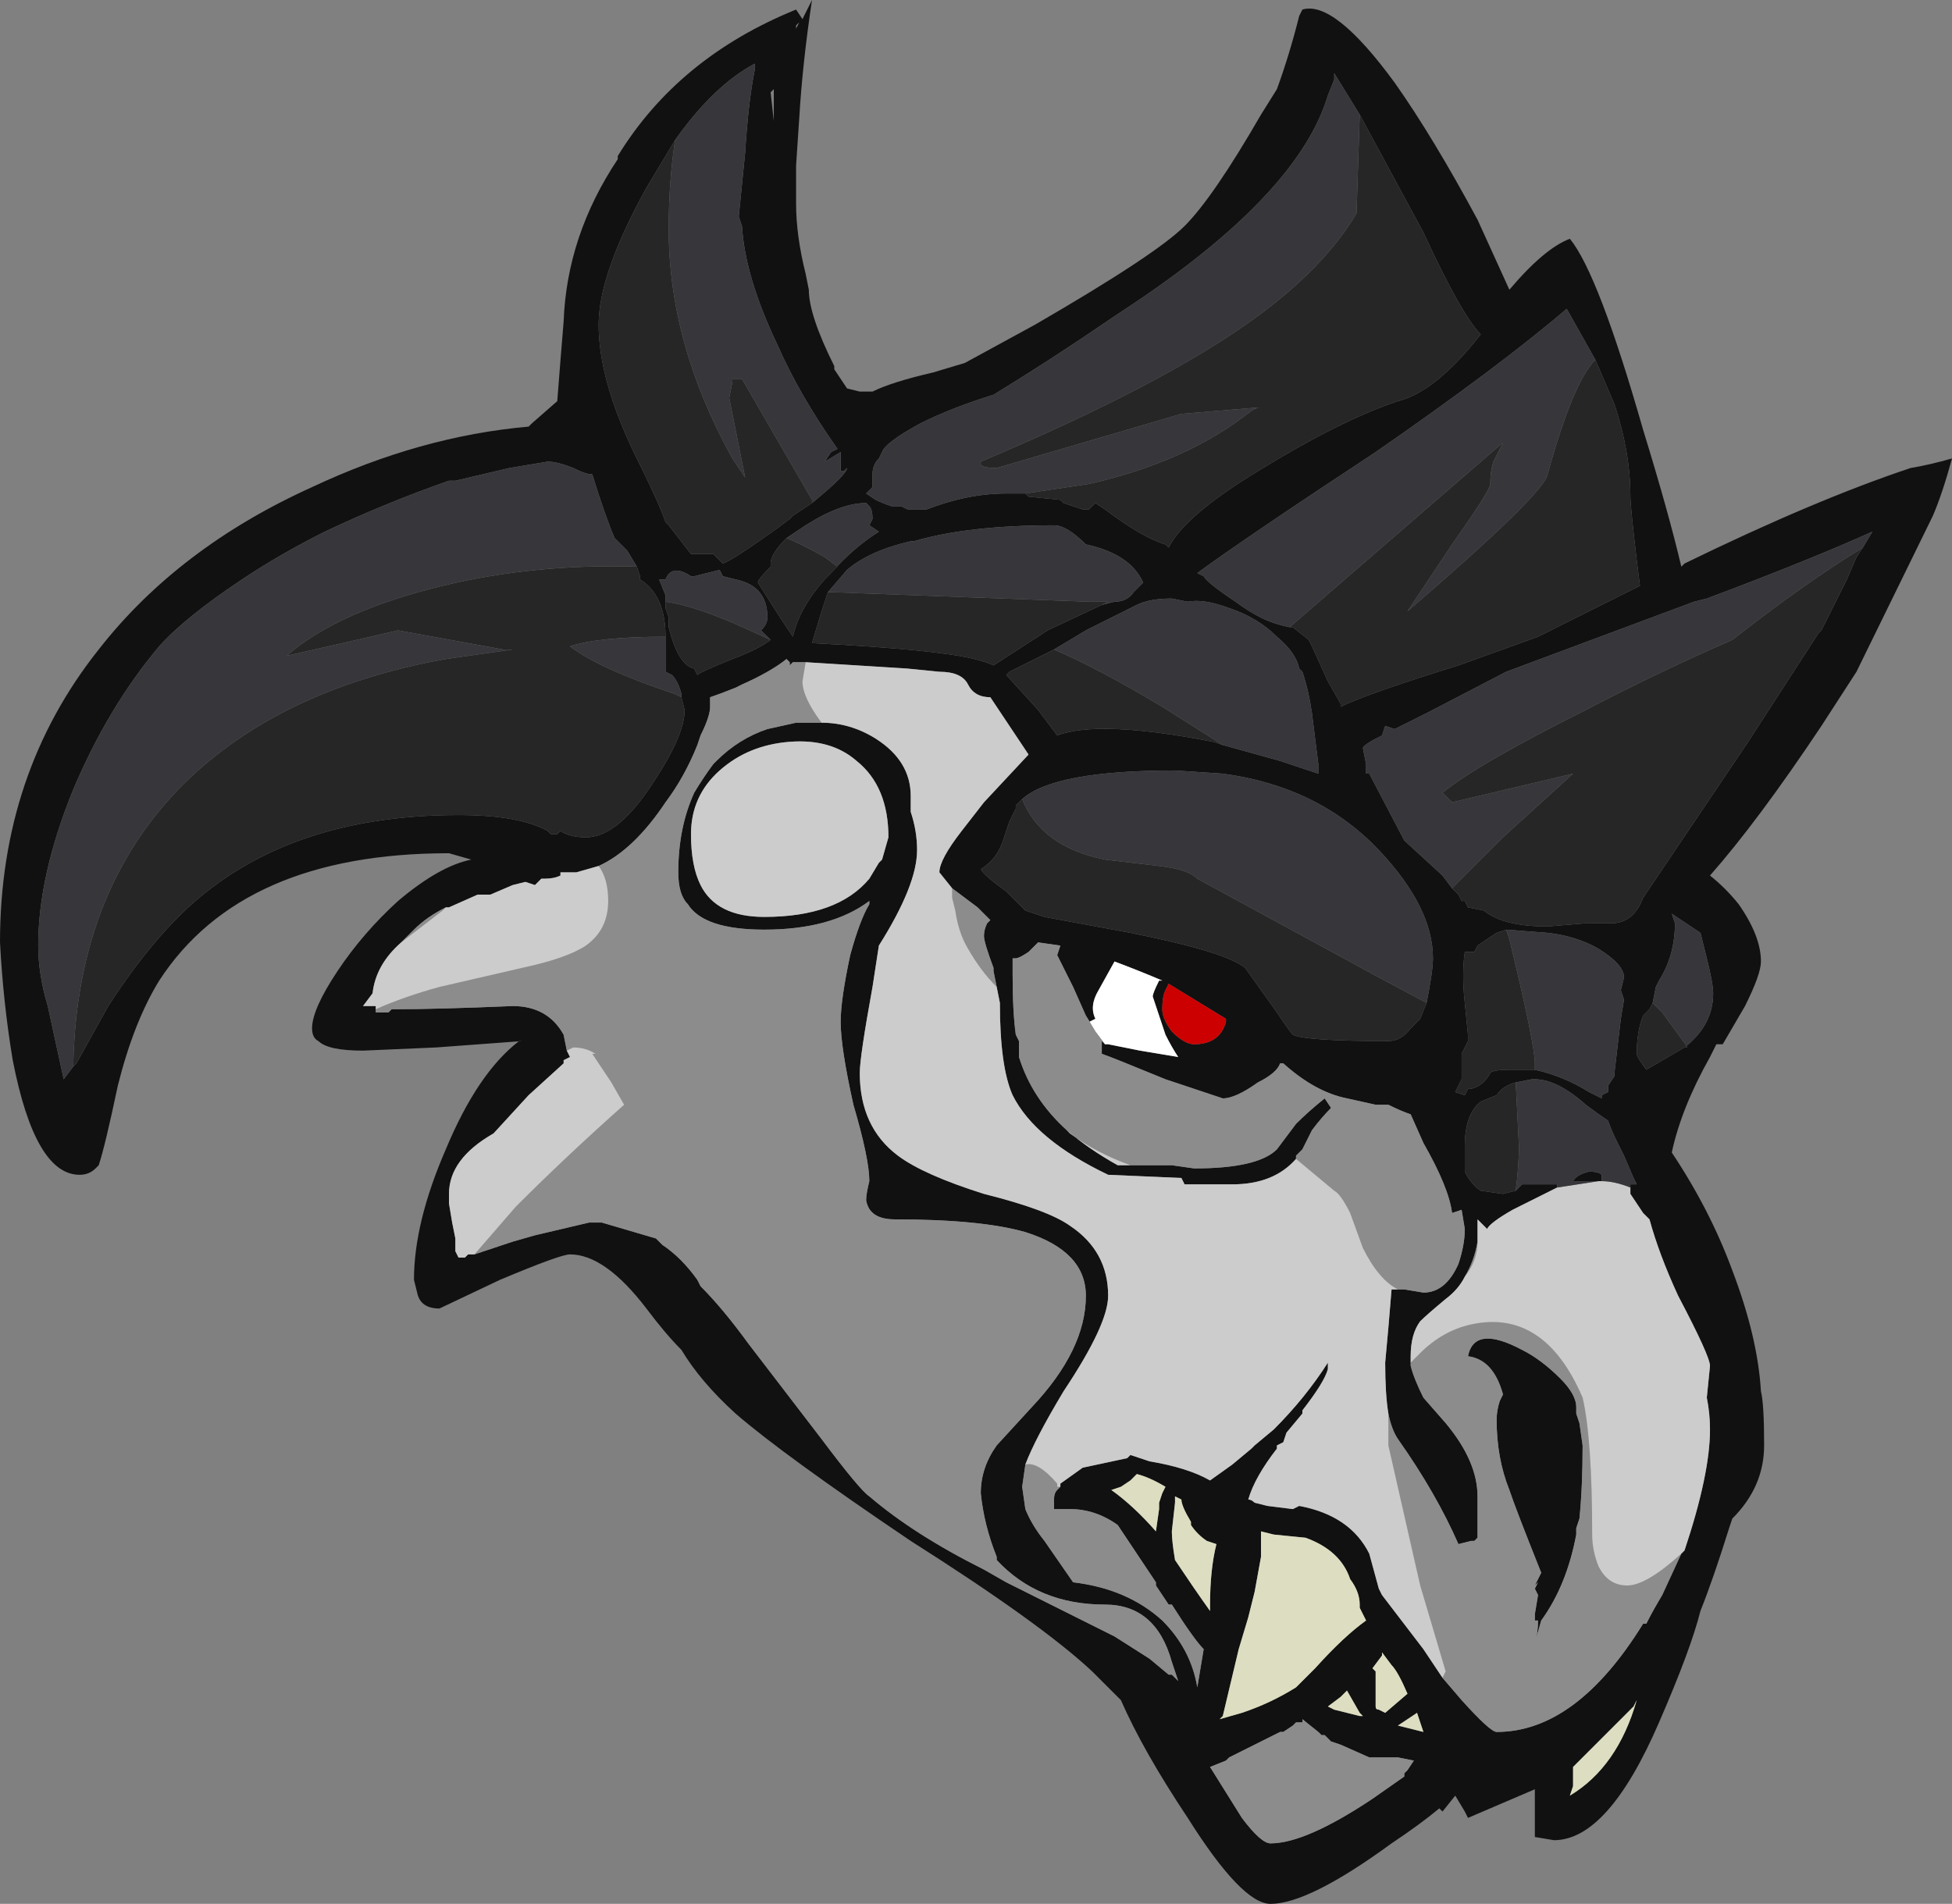 <?xml version="1.0" encoding="UTF-8" standalone="no"?>
<svg xmlns:ffdec="https://www.free-decompiler.com/flash" xmlns:xlink="http://www.w3.org/1999/xlink" ffdec:objectType="shape" height="29.9px" width="30.65px" xmlns="http://www.w3.org/2000/svg">
  <rect width="100%" height="100%" fill="#808080" stroke="none"/>
  <g transform="matrix(1.0, 0.0, 0.0, 1.0, 16.65, 32.25)">
    <path d="M3.8 -32.1 Q4.3 -32.25 5.25 -30.95 5.85 -30.1 6.55 -28.8 L7.05 -27.7 Q7.6 -28.35 8.0 -28.5 8.45 -27.95 9.15 -25.5 9.55 -24.2 9.75 -23.35 L9.8 -23.4 Q11.85 -24.4 13.35 -24.9 13.65 -24.95 14.0 -25.05 13.85 -24.5 13.7 -24.15 L12.5 -21.7 11.95 -20.85 Q10.95 -19.35 10.2 -18.5 10.45 -18.3 10.65 -18.05 11.0 -17.55 11.0 -17.15 11.0 -16.95 10.75 -16.45 L10.4 -15.85 10.3 -15.85 10.2 -15.65 Q9.75 -14.85 9.6 -14.15 10.2 -13.25 10.55 -12.3 10.95 -11.25 11.0 -10.4 11.05 -10.2 11.05 -9.55 11.05 -8.9 10.55 -8.4 L10.5 -8.25 Q10.25 -7.45 10.05 -6.95 9.9 -6.35 9.4 -5.2 8.6 -3.35 7.75 -3.35 L7.45 -3.4 7.45 -3.55 Q7.45 -3.65 7.45 -3.75 L7.45 -4.15 6.4 -3.7 6.35 -3.8 6.2 -4.05 6.0 -3.8 5.95 -3.85 Q5.65 -3.6 5.2 -3.3 3.9 -2.35 3.3 -2.35 2.85 -2.35 2.0 -3.7 1.3 -4.75 0.95 -5.55 L0.5 -6.0 Q-0.3 -6.75 -2.35 -8.05 -4.35 -9.4 -5.1 -10.05 -5.65 -10.55 -5.95 -11.05 -6.2 -11.3 -6.5 -11.7 -7.15 -12.55 -7.7 -12.55 -7.85 -12.55 -8.8 -12.15 L-9.75 -11.7 Q-10.05 -11.7 -10.1 -11.95 L-10.15 -12.15 Q-10.15 -13.05 -9.65 -14.2 -9.15 -15.4 -8.5 -15.9 L-8.45 -15.9 -9.8 -15.8 -10.95 -15.75 Q-11.5 -15.75 -11.65 -15.9 -11.75 -15.95 -11.75 -16.1 -11.75 -16.4 -11.35 -17.0 -10.95 -17.6 -10.4 -18.1 -9.75 -18.65 -9.25 -18.75 L-9.6 -18.85 Q-12.85 -18.85 -14.15 -16.85 -14.55 -16.2 -14.8 -15.2 -15.0 -14.25 -15.1 -13.95 L-15.15 -13.9 Q-15.25 -13.8 -15.4 -13.8 -16.1 -13.8 -16.45 -15.6 -16.6 -16.5 -16.65 -17.45 -16.65 -20.1 -15.1 -22.05 -13.85 -23.65 -11.75 -24.6 -10.05 -25.4 -8.35 -25.55 L-8.3 -25.6 -7.9 -25.95 Q-7.85 -26.6 -7.8 -27.2 -7.75 -28.55 -6.95 -29.75 L-6.95 -29.8 Q-6.0 -31.35 -4.15 -32.1 L-4.05 -31.95 -3.9 -32.25 Q-4.05 -31.25 -4.1 -30.4 L-4.15 -29.65 -4.15 -29.05 Q-4.15 -28.55 -4.0 -27.95 L-3.95 -27.7 Q-3.95 -27.3 -3.55 -26.5 L-3.55 -26.45 -3.35 -26.15 -3.15 -26.1 -2.95 -26.1 Q-2.65 -26.25 -2.0 -26.4 L-1.5 -26.55 -0.4 -27.15 Q1.5 -28.25 1.95 -28.7 2.4 -29.15 3.15 -30.45 L3.4 -30.85 Q3.6 -31.4 3.75 -32.0 L3.8 -32.1 M4.7 -30.45 L4.3 -31.1 4.3 -31.0 4.2 -30.75 Q3.75 -29.25 1.25 -27.55 L0.8 -27.25 Q-0.15 -26.6 -1.05 -26.05 -1.7 -25.85 -2.2 -25.6 -2.75 -25.3 -2.8 -25.15 L-2.85 -25.05 Q-2.95 -24.95 -2.95 -24.8 L-2.95 -24.6 -3.05 -24.5 -2.9 -24.4 Q-2.8 -24.35 -2.65 -24.3 L-2.5 -24.3 -2.4 -24.25 -2.1 -24.25 Q-1.45 -24.5 -0.85 -24.5 L-0.55 -24.5 -0.5 -24.45 0.0 -24.4 0.05 -24.35 0.35 -24.25 0.45 -24.25 0.55 -24.35 0.7 -24.25 Q1.3 -23.8 1.65 -23.7 L1.7 -23.65 Q1.95 -24.15 3.1 -24.85 4.4 -25.65 5.3 -25.95 5.9 -26.1 6.6 -27.0 6.3 -27.3 5.7 -28.6 L4.7 -30.45 M6.25 -18.2 L6.3 -18.1 6.35 -18.1 6.4 -18.0 6.65 -17.95 Q6.95 -17.7 7.65 -17.7 L8.25 -17.75 8.65 -17.75 Q9.0 -17.75 9.15 -18.15 L10.8 -20.6 11.9 -22.3 11.95 -22.35 12.35 -23.15 12.5 -23.5 12.6 -23.65 12.75 -23.9 Q11.75 -23.45 10.15 -22.85 L9.95 -22.8 7.0 -21.7 5.75 -21.05 5.25 -20.8 5.1 -20.85 5.05 -20.7 Q4.75 -20.55 4.75 -20.5 L4.8 -20.25 4.8 -20.1 4.85 -20.1 5.4 -19.05 6.0 -18.5 6.15 -18.3 6.25 -18.2 M3.6 -22.4 L3.65 -22.4 3.9 -22.2 3.95 -22.1 4.2 -21.55 4.4 -21.2 4.4 -21.15 Q4.8 -21.35 6.25 -21.8 L7.5 -22.25 Q8.2 -22.6 9.1 -23.05 L9.05 -23.45 Q8.95 -24.3 8.95 -24.45 8.95 -25.15 8.7 -25.9 L8.4 -26.6 7.95 -27.4 Q6.9 -26.5 4.95 -25.15 2.9 -23.8 2.15 -23.25 L2.25 -23.2 Q2.3 -23.1 2.75 -22.8 2.95 -22.65 3.15 -22.55 3.35 -22.45 3.6 -22.4 M0.65 -22.75 L0.85 -22.8 Q1.05 -22.8 1.15 -22.95 L1.3 -23.1 Q1.1 -23.55 0.4 -23.7 0.1 -24.0 -0.1 -24.0 -1.45 -24.0 -2.3 -23.75 L-2.35 -23.75 Q-3.0 -23.6 -3.35 -23.3 L-3.65 -22.95 -3.75 -22.65 -3.9 -22.15 Q-1.95 -22.05 -1.35 -21.9 -1.15 -21.85 -1.05 -21.8 L-0.2 -22.35 0.65 -22.75 M2.55 -20.55 L3.45 -20.3 4.05 -20.1 4.05 -20.25 3.95 -21.05 Q3.9 -21.4 3.8 -21.7 L3.75 -21.75 Q3.7 -22.0 3.4 -22.25 3.1 -22.55 2.65 -22.7 2.25 -22.85 2.0 -22.8 L1.75 -22.85 Q1.4 -22.85 1.2 -22.75 L0.4 -22.35 -0.1 -22.05 -0.8 -21.7 -0.85 -21.65 -0.35 -21.1 -0.05 -20.7 Q0.6 -20.95 2.4 -20.6 L2.55 -20.55 M5.75 -16.5 Q5.85 -17.0 5.85 -17.2 5.85 -18.0 5.0 -18.9 4.05 -19.9 2.55 -20.1 L1.8 -20.15 Q-0.1 -20.15 -0.6 -19.7 L-0.7 -19.6 -0.7 -19.55 -0.8 -19.35 -0.9 -19.05 Q-1.0 -18.75 -1.25 -18.6 -1.2 -18.5 -0.85 -18.25 L-0.55 -17.95 -0.25 -17.85 1.1 -17.6 Q2.6 -17.3 2.9 -17.05 3.15 -16.7 3.4 -16.35 3.6 -16.05 3.65 -16.0 3.85 -15.9 5.15 -15.9 5.35 -15.9 5.5 -16.1 L5.65 -16.25 5.75 -16.5 M1.75 -16.05 Q1.95 -15.85 2.1 -15.85 2.5 -15.85 2.6 -16.2 L2.6 -16.25 1.7 -16.8 1.65 -16.7 Q1.6 -16.6 1.6 -16.4 1.6 -16.25 1.75 -16.05 M0.7 -15.85 L0.75 -15.85 1.25 -15.75 1.85 -15.65 Q1.75 -15.8 1.65 -16.0 L1.45 -16.6 Q1.45 -16.65 1.55 -16.85 L1.6 -16.85 Q1.25 -17.0 0.85 -17.15 L0.6 -16.7 Q0.45 -16.45 0.55 -16.25 L0.45 -16.2 0.4 -16.3 0.2 -16.75 -0.05 -17.25 0.0 -17.4 -0.35 -17.45 -0.5 -17.3 Q-0.65 -17.2 -0.7 -17.2 L-0.75 -17.2 -0.75 -16.95 Q-0.75 -16.35 -0.7 -16.0 L-0.65 -15.9 -0.65 -15.65 Q-0.45 -15.0 0.1 -14.5 0.45 -14.2 0.9 -13.95 L1.2 -13.95 1.75 -13.95 2.1 -13.9 Q3.1 -13.9 3.4 -14.2 L3.7 -14.6 Q3.9 -14.8 4.15 -15.0 L4.25 -14.85 Q4.1 -14.7 3.95 -14.5 L3.8 -14.2 3.7 -14.1 3.7 -14.05 Q3.35 -13.65 2.7 -13.65 L1.95 -13.65 1.9 -13.75 0.75 -13.8 Q-0.4 -14.35 -0.75 -15.05 -0.95 -15.5 -0.95 -16.5 L-1.0 -16.75 -1.05 -17.0 -1.05 -17.05 Q-1.2 -17.45 -1.2 -17.55 -1.2 -17.65 -1.15 -17.75 L-1.1 -17.8 -1.3 -18.0 -1.7 -18.3 -1.9 -18.55 Q-1.9 -18.75 -1.55 -19.2 L-1.2 -19.65 -0.5 -20.4 -1.1 -21.3 Q-1.35 -21.3 -1.45 -21.5 -1.55 -21.7 -1.9 -21.7 L-2.4 -21.75 -4.0 -21.85 -4.2 -21.85 -4.25 -21.8 -4.25 -21.85 -4.3 -21.9 Q-4.55 -21.7 -5.0 -21.5 L-5.1 -21.45 Q-5.35 -21.35 -5.5 -21.3 L-5.5 -21.15 Q-5.5 -21.0 -5.65 -20.7 L-5.7 -20.55 Q-5.9 -20.05 -6.2 -19.65 -6.7 -18.9 -7.25 -18.65 L-7.6 -18.55 -7.85 -18.55 -7.85 -18.5 Q-7.95 -18.45 -8.1 -18.45 L-8.15 -18.45 -8.25 -18.35 -8.4 -18.4 -8.6 -18.35 -8.95 -18.2 -9.15 -18.2 -9.6 -18.0 -9.65 -18.0 Q-9.95 -17.85 -10.15 -17.65 L-10.35 -17.45 Q-10.75 -17.1 -10.8 -16.65 L-10.95 -16.45 -10.75 -16.45 -10.75 -16.4 -10.75 -16.35 -10.55 -16.35 -10.5 -16.4 -10.45 -16.4 Q-9.8 -16.4 -8.6 -16.45 -8.05 -16.45 -7.8 -16.0 L-7.75 -15.75 -7.7 -15.65 -7.8 -15.6 -7.8 -15.55 -8.35 -15.05 -8.9 -14.45 Q-9.6 -14.05 -9.6 -13.5 L-9.6 -13.35 -9.55 -13.05 -9.5 -12.8 -9.5 -12.6 -9.45 -12.5 -9.35 -12.5 -9.3 -12.55 -9.2 -12.55 -8.6 -12.75 -8.25 -12.85 -7.4 -13.05 -7.2 -13.05 -6.35 -12.8 -6.25 -12.7 Q-5.95 -12.5 -5.7 -12.15 L-5.65 -12.05 Q-5.3 -11.7 -4.9 -11.15 L-3.75 -9.65 Q-3.15 -8.85 -3.0 -8.75 -2.3 -8.15 -1.2 -7.6 L-0.85 -7.4 0.85 -6.55 1.4 -6.2 1.7 -5.95 1.75 -5.95 1.85 -5.85 1.75 -6.15 Q1.5 -7.05 0.7 -7.05 -0.35 -7.05 -1.0 -7.75 L-1.0 -7.8 Q-1.2 -8.3 -1.25 -8.8 -1.25 -9.2 -1.0 -9.55 L-0.45 -10.15 Q0.4 -11.05 0.4 -11.9 0.4 -12.6 -0.55 -12.9 -1.25 -13.1 -2.6 -13.1 -3.0 -13.1 -3.05 -13.4 -3.05 -13.5 -3.0 -13.7 -3.0 -14.05 -3.25 -14.9 -3.45 -15.8 -3.45 -16.2 -3.45 -16.55 -3.3 -17.25 -3.15 -17.8 -3.0 -18.05 L-3.0 -18.1 Q-3.6 -17.65 -4.65 -17.65 -5.6 -17.65 -5.85 -18.05 -6.0 -18.2 -6.0 -18.55 -6.0 -19.25 -5.75 -19.8 -5.6 -20.05 -5.45 -20.25 L-5.4 -20.3 Q-5.05 -20.65 -4.6 -20.8 L-4.15 -20.9 -3.75 -20.9 Q-3.3 -20.9 -2.9 -20.65 -2.35 -20.3 -2.35 -19.75 L-2.35 -19.5 Q-2.25 -19.2 -2.25 -18.9 -2.25 -18.35 -2.85 -17.4 L-2.95 -16.75 Q-3.15 -15.65 -3.15 -15.4 -3.15 -14.55 -2.55 -14.1 -2.15 -13.8 -1.2 -13.5 -0.2 -13.25 0.15 -13.0 0.75 -12.6 0.75 -11.9 0.75 -11.45 0.05 -10.4 -0.4 -9.65 -0.55 -9.25 L-0.6 -8.9 -0.55 -8.55 Q-0.45 -8.3 -0.25 -8.05 L0.2 -7.4 Q1.05 -7.3 1.6 -6.8 2.05 -6.35 2.15 -5.75 L2.25 -6.35 Q2.1 -6.5 1.75 -7.05 L1.7 -7.05 1.5 -7.35 1.5 -7.4 0.9 -8.3 Q0.55 -8.55 0.15 -8.55 L-0.1 -8.55 -0.1 -8.7 Q-0.1 -8.8 -0.05 -8.85 L0.0 -8.9 0.0 -8.95 0.35 -9.2 1.05 -9.35 1.1 -9.4 1.4 -9.3 Q2.0 -9.2 2.35 -9.0 L2.7 -9.25 3.0 -9.5 3.05 -9.55 3.35 -9.8 Q3.85 -10.3 4.2 -10.85 L4.2 -10.75 Q4.15 -10.55 3.8 -10.1 L3.8 -10.05 3.55 -9.75 3.5 -9.6 3.4 -9.55 3.4 -9.5 Q3.05 -9.05 2.95 -8.7 3.0 -8.7 3.05 -8.65 L3.25 -8.6 3.65 -8.55 3.75 -8.6 Q4.55 -8.45 4.85 -7.85 L5.0 -7.3 5.05 -7.2 5.7 -6.35 6.0 -5.9 6.3 -5.55 Q6.75 -5.05 6.85 -5.05 8.1 -5.05 9.15 -6.75 L9.2 -6.75 Q9.3 -6.95 9.45 -7.2 L9.75 -7.85 9.8 -7.9 Q10.2 -9.1 10.2 -9.8 10.2 -10.05 10.15 -10.3 L10.2 -10.8 Q10.2 -10.95 9.7 -11.9 9.4 -12.55 9.25 -13.1 L9.15 -13.2 8.95 -13.5 8.95 -13.6 8.95 -13.65 9.05 -13.65 9.0 -13.75 8.85 -14.1 8.75 -14.3 Q8.65 -14.5 8.6 -14.65 8.45 -14.75 8.25 -14.9 7.8 -15.3 7.45 -15.3 L7.4 -15.3 7.15 -15.25 Q6.95 -15.2 6.85 -15.05 L6.6 -14.95 Q6.35 -14.75 6.35 -14.25 L6.35 -14.05 Q6.35 -13.95 6.35 -13.85 6.45 -13.65 6.6 -13.55 L6.95 -13.5 7.15 -13.55 7.25 -13.65 7.8 -13.65 7.8 -13.6 7.1 -13.25 Q6.75 -13.05 6.7 -12.95 L6.55 -13.1 6.55 -12.75 Q6.5 -12.45 6.35 -12.2 6.25 -12.0 6.05 -11.85 5.75 -11.6 5.65 -11.5 5.5 -11.3 5.5 -10.95 L5.5 -10.85 5.5 -10.8 Q5.55 -10.6 5.7 -10.3 L6.05 -9.9 Q6.55 -9.3 6.55 -8.75 L6.55 -8.1 6.5 -8.05 6.45 -8.05 6.25 -8.0 Q5.9 -8.8 5.3 -9.65 5.2 -9.8 5.15 -10.05 5.1 -10.35 5.1 -10.85 L5.15 -11.4 5.2 -12.0 5.35 -12.0 5.4 -12.0 5.7 -11.95 Q6.05 -11.95 6.25 -12.4 6.35 -12.7 6.35 -12.95 L6.3 -13.25 6.15 -13.2 Q6.1 -13.6 5.7 -14.3 L5.5 -14.75 Q5.35 -14.8 5.15 -14.9 L4.95 -14.9 4.5 -15.0 Q4.0 -15.1 3.5 -15.55 L3.45 -15.55 Q3.4 -15.4 3.1 -15.25 2.75 -15.0 2.55 -15.0 L1.65 -15.3 Q0.8 -15.65 0.65 -15.7 L0.65 -15.9 0.7 -15.85 M9.8 -15.8 Q10.25 -16.15 10.25 -16.65 10.25 -16.8 10.15 -17.2 L10.05 -17.6 9.6 -17.9 9.65 -17.75 Q9.65 -17.25 9.4 -16.85 L9.35 -16.75 9.3 -16.5 9.25 -16.4 9.15 -16.3 Q9.05 -16.05 9.05 -15.7 9.05 -15.65 9.2 -15.45 L9.8 -15.8 M7.45 -15.45 Q7.9 -15.35 8.3 -15.1 L8.5 -15.0 8.5 -15.05 8.6 -15.1 8.6 -15.2 8.7 -15.35 8.7 -15.4 8.8 -16.25 8.85 -16.55 8.8 -16.7 8.85 -16.9 Q8.85 -17.1 8.45 -17.35 8.1 -17.55 7.65 -17.6 L7.0 -17.65 6.85 -17.6 6.55 -17.4 6.5 -17.3 6.35 -17.3 Q6.3 -16.95 6.35 -16.5 L6.4 -16.0 6.4 -15.9 6.3 -15.7 6.3 -15.3 6.2 -15.1 6.35 -15.05 6.4 -15.15 6.45 -15.15 Q6.65 -15.2 6.75 -15.4 6.8 -15.45 7.05 -15.45 L7.45 -15.45 M8.5 -13.7 L8.45 -13.7 8.05 -13.7 Q8.1 -13.8 8.3 -13.85 8.45 -13.85 8.5 -13.8 L8.5 -13.7 M7.85 -10.6 Q8.1 -10.35 8.1 -10.15 L8.1 -10.05 8.15 -9.9 8.2 -9.55 Q8.2 -8.9 8.15 -8.4 L8.1 -8.25 8.1 -8.15 Q7.95 -7.35 7.55 -6.8 L7.45 -6.45 Q7.5 -6.6 7.5 -6.8 L7.45 -6.8 7.45 -6.9 7.5 -7.2 7.45 -7.3 7.5 -7.4 7.45 -7.35 7.55 -7.55 Q7.15 -8.55 7.05 -8.85 6.85 -9.35 6.85 -9.95 6.85 -10.1 6.9 -10.25 L6.95 -10.35 Q6.8 -10.9 6.4 -10.95 6.5 -11.45 7.25 -11.05 7.55 -10.9 7.85 -10.6 M0.95 -8.9 L0.8 -8.85 Q1.15 -8.6 1.5 -8.2 L1.55 -8.55 1.55 -8.65 1.6 -8.8 1.65 -8.9 Q1.4 -9.05 1.2 -9.1 L1.1 -9.0 0.95 -8.9 M2.3 -8.05 Q2.15 -8.15 2.05 -8.3 L2.05 -8.35 Q1.9 -8.6 1.9 -8.7 L1.8 -8.75 1.8 -8.65 1.75 -8.2 Q1.75 -8.05 1.8 -7.75 2.1 -7.3 2.35 -6.95 L2.35 -7.05 Q2.35 -7.6 2.45 -8.0 L2.3 -8.05 M3.15 -8.15 L3.15 -7.95 Q3.15 -7.9 3.15 -7.8 L3.05 -7.25 2.95 -6.85 2.8 -6.35 2.55 -5.3 2.5 -5.25 2.85 -5.35 Q3.3 -5.5 3.7 -5.75 L4.0 -6.05 Q4.45 -6.55 4.8 -6.8 L4.7 -7.0 4.7 -7.05 Q4.7 -7.25 4.55 -7.45 4.4 -7.9 3.85 -8.1 L3.35 -8.15 3.15 -8.2 3.15 -8.15 M4.95 -6.0 L4.95 -5.45 Q4.95 -5.4 5.0 -5.4 L5.1 -5.35 5.45 -5.65 Q5.3 -6.0 5.2 -6.1 L5.05 -6.3 5.05 -6.25 4.9 -6.05 4.95 -6.0 M4.4 -5.6 L4.2 -5.45 4.3 -5.4 4.7 -5.3 4.75 -5.3 4.7 -5.35 4.5 -5.7 4.4 -5.6 M5.6 -5.35 L5.3 -5.15 5.7 -5.05 5.6 -5.35 M4.05 -5.05 L3.8 -5.25 3.8 -5.2 3.7 -5.2 3.65 -5.15 3.5 -5.05 3.45 -5.05 2.65 -4.65 2.6 -4.6 2.35 -4.5 2.85 -3.7 Q3.15 -3.3 3.3 -3.3 3.85 -3.3 4.9 -4.0 L5.4 -4.35 5.4 -4.4 5.45 -4.45 5.55 -4.6 5.3 -4.65 4.85 -4.65 4.4 -4.85 4.25 -4.9 Q4.2 -4.95 4.15 -5.0 L4.1 -5.0 4.05 -5.05 M9.0 -5.45 L8.05 -4.5 8.05 -4.2 8.0 -4.05 Q8.75 -4.5 9.05 -5.55 L9.0 -5.45 M-6.05 -30.05 L-6.5 -29.3 Q-7.25 -27.95 -7.25 -27.15 -7.25 -26.3 -6.7 -25.15 -6.3 -24.35 -6.2 -24.05 L-6.15 -24.0 -5.8 -23.55 -5.45 -23.55 -5.3 -23.4 Q-5.15 -23.45 -4.45 -23.95 L-4.25 -24.1 -4.2 -24.15 -3.9 -24.35 Q-3.35 -24.8 -3.35 -24.9 L-3.4 -24.85 -3.45 -24.85 -3.45 -25.15 -3.7 -25.0 -3.6 -25.15 -3.5 -25.2 Q-4.1 -26.05 -4.45 -26.85 -4.95 -27.9 -5.0 -28.7 L-5.05 -28.85 -4.95 -29.85 Q-4.9 -30.65 -4.8 -31.15 L-4.8 -31.25 Q-5.45 -30.9 -6.05 -30.05 M-4.15 -31.85 L-4.15 -31.8 -4.1 -31.9 -4.15 -31.85 M-4.5 -30.35 L-4.5 -30.85 -4.55 -30.8 -4.5 -30.35 M-3.6 -23.25 Q-3.25 -23.65 -2.85 -23.9 L-3.0 -24.0 -2.95 -24.1 Q-2.95 -24.25 -3.0 -24.3 L-3.05 -24.35 Q-3.45 -24.35 -4.0 -24.0 L-4.3 -23.8 Q-4.55 -23.55 -4.55 -23.4 L-4.55 -23.35 Q-4.75 -23.15 -4.75 -23.1 L-4.4 -22.55 -4.2 -22.25 Q-4.1 -22.7 -3.7 -23.15 L-3.6 -23.25 M-4.55 -22.2 L-4.7 -22.35 Q-4.6 -22.45 -4.6 -22.55 -4.6 -23.05 -5.1 -23.15 L-5.3 -23.2 -5.35 -23.3 -5.75 -23.2 -5.8 -23.2 Q-6.1 -23.4 -6.2 -23.15 L-6.3 -23.15 -6.2 -22.9 -6.2 -22.8 -6.2 -22.7 -6.15 -22.55 -6.15 -22.4 Q-6.0 -21.8 -5.75 -21.75 L-5.7 -21.65 Q-5.65 -21.7 -5.15 -21.9 -4.75 -22.05 -4.55 -22.2 M-6.65 -23.35 L-6.8 -23.6 -7.0 -23.8 Q-7.15 -24.15 -7.35 -24.8 -7.45 -24.8 -7.65 -24.9 -7.9 -25.0 -8.05 -25.0 L-8.65 -24.9 -9.5 -24.7 -9.6 -24.7 Q-10.6 -24.35 -11.55 -23.9 -12.25 -23.55 -12.85 -23.15 -13.75 -22.55 -14.15 -22.1 -14.95 -21.15 -15.5 -19.85 -16.05 -18.5 -16.05 -17.4 -16.05 -16.95 -15.9 -16.45 L-15.65 -15.3 -15.5 -15.5 -15.45 -15.55 -14.95 -16.45 Q-14.4 -17.3 -13.85 -17.85 -12.25 -19.45 -9.45 -19.45 -8.5 -19.45 -8.05 -19.2 L-8.0 -19.15 -7.9 -19.15 -7.85 -19.2 Q-7.7 -19.1 -7.45 -19.1 -6.95 -19.1 -6.4 -19.95 -5.9 -20.7 -5.9 -21.1 L-5.95 -21.3 -5.95 -21.35 Q-6.0 -21.55 -6.1 -21.65 L-6.2 -21.7 -6.2 -22.25 Q-6.2 -22.9 -6.6 -23.15 L-6.6 -23.2 -6.65 -23.35 M-2.8 -18.75 L-2.7 -19.1 Q-2.7 -19.9 -3.2 -20.3 -3.6 -20.65 -4.25 -20.6 -4.9 -20.55 -5.35 -20.15 -5.8 -19.75 -5.8 -19.15 -5.8 -18.65 -5.65 -18.35 -5.4 -17.85 -4.65 -17.85 -3.5 -17.85 -3.0 -18.45 L-2.85 -18.7 -2.8 -18.75" fill="#111111" fill-rule="evenodd" stroke="none"/>
    <path d="M-0.55 -24.5 L0.45 -24.65 Q2.0 -25.0 3.0 -25.8 L3.1 -25.85 1.9 -25.75 -1.0 -24.9 Q-1.2 -24.9 -1.25 -24.95 L-1.25 -25.0 Q1.6 -26.2 3.05 -27.25 4.15 -28.05 4.65 -28.9 L4.7 -30.45 5.7 -28.6 Q6.3 -27.3 6.6 -27.0 5.9 -26.1 5.3 -25.95 4.4 -25.65 3.1 -24.85 1.95 -24.15 1.7 -23.65 L1.65 -23.7 Q1.3 -23.8 0.7 -24.25 L0.55 -24.35 0.45 -24.25 0.35 -24.25 0.05 -24.35 0.0 -24.4 -0.5 -24.45 -0.55 -24.5 M12.6 -23.65 L12.5 -23.5 12.35 -23.15 11.95 -22.35 11.9 -22.3 10.8 -20.6 9.15 -18.15 Q9.0 -17.75 8.65 -17.75 L8.25 -17.75 7.65 -17.7 Q6.95 -17.7 6.65 -17.95 L6.4 -18.0 6.35 -18.1 6.3 -18.1 6.25 -18.2 6.15 -18.3 6.95 -19.1 8.05 -20.1 6.15 -19.65 6.0 -19.8 Q6.55 -20.25 8.25 -21.1 9.4 -21.7 10.55 -22.2 11.7 -23.1 12.6 -23.65 M3.6 -22.4 L6.95 -25.3 6.8 -25.0 Q6.75 -24.85 6.75 -24.65 6.75 -24.55 6.15 -23.7 L5.45 -22.65 Q7.6 -24.5 7.65 -24.8 8.05 -26.25 8.4 -26.6 L8.7 -25.9 Q8.95 -25.15 8.95 -24.45 8.95 -24.3 9.05 -23.45 L9.1 -23.05 Q8.2 -22.6 7.5 -22.25 L6.25 -21.8 Q4.8 -21.35 4.4 -21.15 L4.4 -21.2 4.2 -21.55 3.95 -22.1 3.9 -22.2 3.65 -22.4 3.6 -22.4 M0.65 -22.75 L-0.2 -22.35 -1.05 -21.8 Q-1.15 -21.85 -1.35 -21.9 -1.95 -22.05 -3.9 -22.15 L-3.75 -22.65 -3.65 -22.95 -3.6 -22.95 0.45 -22.8 0.75 -22.8 0.65 -22.75 M-0.1 -22.05 Q0.6 -21.75 1.6 -21.15 L2.55 -20.55 2.4 -20.6 Q0.6 -20.95 -0.05 -20.7 L-0.35 -21.1 -0.85 -21.65 -0.8 -21.7 -0.1 -22.05 M-0.6 -19.7 Q-0.3 -18.95 0.7 -18.75 L1.55 -18.65 Q2.0 -18.6 2.15 -18.45 L5.0 -16.9 5.75 -16.5 5.65 -16.25 5.5 -16.1 Q5.35 -15.9 5.15 -15.9 3.85 -15.9 3.65 -16.0 3.6 -16.05 3.4 -16.35 3.15 -16.7 2.9 -17.05 2.6 -17.3 1.1 -17.6 L-0.25 -17.85 -0.55 -17.95 -0.85 -18.25 Q-1.2 -18.5 -1.25 -18.6 -1.0 -18.75 -0.9 -19.05 L-0.8 -19.35 -0.7 -19.55 -0.7 -19.6 -0.6 -19.7 M7.15 -13.55 L6.95 -13.5 6.6 -13.55 Q6.45 -13.65 6.35 -13.85 6.35 -13.95 6.35 -14.05 L6.35 -14.25 Q6.35 -14.75 6.6 -14.95 L6.85 -15.05 Q6.95 -15.2 7.15 -15.25 L7.2 -14.25 Q7.2 -13.95 7.15 -13.55 M9.3 -16.5 L9.45 -16.35 9.85 -15.8 9.8 -15.8 9.2 -15.45 Q9.05 -15.65 9.05 -15.7 9.05 -16.05 9.15 -16.3 L9.25 -16.4 9.3 -16.5 M7.45 -15.45 L7.05 -15.45 Q6.8 -15.45 6.75 -15.4 6.65 -15.2 6.45 -15.15 L6.4 -15.15 6.35 -15.05 6.2 -15.1 6.3 -15.3 6.3 -15.7 6.4 -15.9 6.4 -16.0 6.35 -16.5 Q6.3 -16.95 6.35 -17.3 L6.5 -17.3 6.55 -17.4 6.85 -17.6 7.0 -17.65 7.05 -17.5 Q7.45 -15.85 7.45 -15.55 L7.45 -15.45 M-6.05 -30.05 Q-6.15 -29.4 -6.15 -28.65 -6.15 -26.85 -5.15 -25.05 L-4.95 -24.75 -5.2 -26.0 -5.15 -26.25 -5.15 -26.3 -5.0 -26.3 -3.9 -24.4 -3.9 -24.35 -4.2 -24.15 -4.25 -24.1 -4.45 -23.95 Q-5.15 -23.45 -5.3 -23.4 L-5.45 -23.55 -5.8 -23.55 -6.15 -24.0 -6.2 -24.05 Q-6.3 -24.35 -6.7 -25.15 -7.25 -26.3 -7.25 -27.15 -7.25 -27.95 -6.5 -29.3 L-6.05 -30.05 M-3.6 -23.25 L-3.7 -23.15 Q-4.1 -22.7 -4.2 -22.25 L-4.4 -22.55 -4.75 -23.1 Q-4.75 -23.15 -4.55 -23.35 L-4.55 -23.4 Q-4.55 -23.55 -4.3 -23.8 -4.05 -23.7 -3.7 -23.5 L-3.5 -23.35 -3.6 -23.25 M-4.55 -22.2 Q-4.75 -22.05 -5.15 -21.9 -5.65 -21.7 -5.7 -21.65 L-5.75 -21.75 Q-6.0 -21.8 -6.15 -22.4 L-6.15 -22.55 -6.2 -22.7 -6.2 -22.8 Q-5.8 -22.75 -5.1 -22.45 L-4.55 -22.2 M-15.5 -15.5 Q-15.45 -18.35 -13.65 -20.05 -12.15 -21.45 -9.65 -21.9 L-8.6 -22.05 -8.75 -22.05 -10.4 -22.35 -11.05 -22.2 -12.15 -21.95 Q-11.35 -22.65 -9.7 -23.05 -8.25 -23.4 -6.65 -23.35 L-6.6 -23.2 -6.6 -23.15 Q-6.2 -22.9 -6.2 -22.25 -7.25 -22.25 -7.7 -22.1 -7.25 -21.75 -6.05 -21.35 L-5.95 -21.3 -5.9 -21.1 Q-5.9 -20.7 -6.4 -19.95 -6.95 -19.1 -7.45 -19.1 -7.7 -19.1 -7.85 -19.2 L-7.9 -19.15 -8.0 -19.15 -8.05 -19.2 Q-8.5 -19.45 -9.45 -19.45 -12.25 -19.45 -13.85 -17.85 -14.4 -17.3 -14.95 -16.45 L-15.45 -15.55 -15.5 -15.5" fill="#262626" fill-rule="evenodd" stroke="none"/>
    <path d="M1.75 -16.05 Q1.6 -16.25 1.6 -16.4 1.6 -16.6 1.65 -16.7 L1.7 -16.8 2.6 -16.25 2.6 -16.2 Q2.5 -15.85 2.1 -15.85 1.95 -15.85 1.75 -16.05" fill="#cc0000" fill-rule="evenodd" stroke="none"/>
    <path d="M0.4 -16.3 L0.45 -16.2 0.55 -16.25 Q0.45 -16.45 0.6 -16.7 L0.85 -17.15 Q1.25 -17.0 1.6 -16.85 L1.55 -16.85 Q1.45 -16.65 1.45 -16.6 L1.65 -16.0 Q1.75 -15.8 1.85 -15.65 L1.25 -15.75 0.75 -15.85 0.7 -15.85 0.55 -16.05 0.4 -16.3" fill="#ffffff" fill-rule="evenodd" stroke="none"/>
    <path d="M0.4 -16.3 L0.55 -16.05 0.7 -15.85 0.65 -15.9 0.65 -15.7 Q0.8 -15.65 1.65 -15.3 L2.55 -15.0 Q2.75 -15.0 3.1 -15.25 3.4 -15.4 3.45 -15.55 L3.5 -15.55 Q4.0 -15.1 4.5 -15.0 L4.95 -14.9 5.15 -14.9 Q5.35 -14.8 5.5 -14.75 L5.7 -14.3 Q6.1 -13.6 6.15 -13.2 L6.3 -13.25 6.35 -12.95 Q6.35 -12.7 6.25 -12.4 6.05 -11.95 5.7 -11.95 L5.4 -12.0 5.35 -12.0 5.3 -12.0 Q5.0 -12.15 4.75 -12.65 L4.55 -13.2 Q4.4 -13.5 4.3 -13.55 L3.7 -14.05 3.7 -14.1 3.8 -14.2 3.95 -14.5 Q4.1 -14.7 4.25 -14.85 L4.15 -15.0 Q3.9 -14.8 3.7 -14.6 L3.4 -14.2 Q3.1 -13.9 2.1 -13.9 L1.75 -13.95 1.2 -13.95 1.1 -13.95 Q0.55 -14.15 0.15 -14.45 L0.1 -14.5 Q-0.45 -15.0 -0.65 -15.65 L-0.65 -15.9 -0.7 -16.0 Q-0.75 -16.35 -0.75 -16.95 L-0.75 -17.2 -0.7 -17.2 Q-0.65 -17.2 -0.5 -17.3 L-0.35 -17.45 0.0 -17.4 -0.05 -17.25 0.2 -16.75 0.4 -16.3 M5.15 -10.05 Q5.2 -9.8 5.3 -9.65 5.9 -8.8 6.25 -8.0 L6.45 -8.05 6.5 -8.05 6.55 -8.1 6.55 -8.75 Q6.55 -9.3 6.05 -9.9 L5.7 -10.3 Q5.55 -10.6 5.5 -10.8 L5.5 -10.85 5.65 -11.0 Q6.0 -11.35 6.45 -11.45 7.6 -11.7 8.2 -10.3 8.35 -9.65 8.35 -8.15 8.35 -7.9 8.45 -7.65 8.6 -7.35 8.9 -7.35 9.2 -7.35 9.75 -7.85 L9.45 -7.2 Q9.3 -6.95 9.2 -6.75 L9.15 -6.75 Q8.1 -5.05 6.85 -5.05 6.75 -5.05 6.3 -5.55 L6.0 -5.9 6.05 -6.0 5.65 -7.35 5.15 -9.55 5.15 -10.05 M6.35 -12.2 Q6.5 -12.45 6.55 -12.75 6.55 -12.45 6.35 -12.2 M0.0 -8.9 L-0.05 -8.85 Q-0.1 -8.8 -0.1 -8.7 L-0.1 -8.55 0.15 -8.55 Q0.55 -8.55 0.9 -8.3 L1.5 -7.4 1.5 -7.35 1.7 -7.05 1.75 -7.05 Q2.1 -6.5 2.25 -6.35 L2.15 -5.75 Q2.05 -6.35 1.6 -6.8 1.05 -7.3 0.2 -7.4 L-0.25 -8.05 Q-0.45 -8.3 -0.55 -8.55 L-0.6 -8.9 -0.55 -9.25 Q-0.35 -9.3 -0.05 -8.95 L-0.05 -8.9 0.0 -8.9 M-3.75 -20.9 L-4.15 -20.9 -4.6 -20.8 Q-5.05 -20.65 -5.4 -20.3 L-5.45 -20.25 Q-5.6 -20.05 -5.75 -19.8 -6.0 -19.25 -6.0 -18.55 -6.0 -18.2 -5.85 -18.05 -5.6 -17.65 -4.65 -17.65 -3.6 -17.65 -3.0 -18.1 L-3.0 -18.05 Q-3.15 -17.8 -3.3 -17.25 -3.45 -16.55 -3.45 -16.2 -3.45 -15.8 -3.25 -14.9 -3.0 -14.05 -3.0 -13.7 -3.05 -13.5 -3.05 -13.4 -3.0 -13.1 -2.6 -13.1 -1.25 -13.1 -0.55 -12.9 0.4 -12.6 0.4 -11.9 0.4 -11.05 -0.45 -10.15 L-1.0 -9.55 Q-1.25 -9.2 -1.25 -8.8 -1.2 -8.3 -1.0 -7.8 L-1.0 -7.75 Q-0.35 -7.05 0.7 -7.05 1.5 -7.05 1.75 -6.15 L1.85 -5.85 1.75 -5.95 1.7 -5.95 1.4 -6.2 0.85 -6.55 -0.85 -7.4 -1.2 -7.6 Q-2.3 -8.15 -3.0 -8.75 -3.15 -8.85 -3.75 -9.65 L-4.9 -11.15 Q-5.3 -11.7 -5.65 -12.05 L-5.7 -12.15 Q-5.95 -12.5 -6.25 -12.7 L-6.35 -12.8 -7.2 -13.05 -7.4 -13.05 -8.25 -12.85 -8.6 -12.75 -9.2 -12.55 -8.55 -13.3 Q-7.75 -14.1 -6.85 -14.9 L-7.05 -15.25 -7.35 -15.7 -7.3 -15.7 Q-7.45 -15.8 -7.65 -15.8 L-7.75 -15.75 -7.8 -16.0 Q-8.05 -16.45 -8.6 -16.45 -9.8 -16.4 -10.45 -16.4 L-10.5 -16.4 -10.55 -16.35 -10.75 -16.35 -10.75 -16.4 Q-10.3 -16.6 -9.75 -16.75 L-8.45 -17.05 Q-7.75 -17.2 -7.45 -17.4 -7.1 -17.65 -7.1 -18.1 -7.1 -18.45 -7.25 -18.65 -6.7 -18.9 -6.2 -19.65 -5.9 -20.05 -5.7 -20.55 L-5.65 -20.7 Q-5.5 -21.0 -5.5 -21.15 L-5.5 -21.3 Q-5.35 -21.35 -5.1 -21.45 L-5.0 -21.5 Q-4.55 -21.7 -4.3 -21.9 L-4.25 -21.85 -4.25 -21.8 -4.2 -21.85 -4.0 -21.85 -4.05 -21.55 Q-4.05 -21.3 -3.75 -20.9 M-10.35 -17.45 L-10.15 -17.65 Q-9.95 -17.85 -9.65 -18.0 L-9.7 -17.95 -10.35 -17.45 M-1.7 -18.3 L-1.3 -18.0 -1.1 -17.8 -1.15 -17.75 Q-1.2 -17.65 -1.2 -17.55 -1.2 -17.45 -1.05 -17.05 L-1.05 -17.0 -1.0 -16.75 Q-1.25 -17.0 -1.45 -17.35 -1.6 -17.6 -1.65 -17.95 L-1.7 -18.15 -1.7 -18.3 M7.85 -10.6 Q7.55 -10.9 7.25 -11.05 6.5 -11.45 6.4 -10.95 6.8 -10.9 6.95 -10.35 L6.9 -10.25 Q6.85 -10.1 6.85 -9.95 6.85 -9.35 7.05 -8.85 7.15 -8.55 7.55 -7.55 L7.45 -7.35 7.5 -7.4 7.45 -7.3 7.5 -7.2 7.45 -6.9 7.45 -6.8 7.5 -6.8 Q7.5 -6.6 7.45 -6.45 L7.55 -6.8 Q7.95 -7.35 8.1 -8.15 L8.1 -8.25 8.15 -8.4 Q8.2 -8.9 8.2 -9.55 L8.15 -9.9 8.1 -10.05 8.1 -10.15 Q8.1 -10.35 7.85 -10.6 M4.05 -5.05 L4.1 -5.0 4.15 -5.0 Q4.2 -4.95 4.25 -4.9 L4.4 -4.85 4.85 -4.65 5.3 -4.65 5.55 -4.6 5.45 -4.45 5.4 -4.4 5.4 -4.35 4.9 -4.0 Q3.85 -3.3 3.3 -3.3 3.15 -3.3 2.85 -3.7 L2.35 -4.5 2.6 -4.6 2.65 -4.65 3.45 -5.05 3.5 -5.05 3.65 -5.15 3.7 -5.2 3.8 -5.2 3.8 -5.25 4.05 -5.05" fill="#8c8c8c" fill-rule="evenodd" stroke="none"/>
    <path d="M5.35 -12.0 L5.2 -12.0 5.15 -11.4 5.1 -10.85 Q5.1 -10.35 5.15 -10.05 L5.15 -9.55 5.65 -7.35 6.05 -6.0 6.0 -5.9 5.7 -6.35 5.05 -7.2 5.0 -7.3 4.85 -7.85 Q4.55 -8.45 3.75 -8.6 L3.65 -8.55 3.25 -8.6 3.05 -8.65 Q3.0 -8.7 2.95 -8.7 3.05 -9.05 3.4 -9.5 L3.4 -9.55 3.5 -9.6 3.55 -9.75 3.8 -10.05 3.8 -10.1 Q4.15 -10.55 4.2 -10.75 L4.2 -10.85 Q3.85 -10.3 3.35 -9.8 L3.05 -9.55 3.0 -9.5 2.7 -9.25 2.35 -9.0 Q2.0 -9.2 1.4 -9.3 L1.1 -9.4 1.05 -9.35 0.35 -9.2 0.0 -8.95 0.0 -8.9 -0.05 -8.9 -0.05 -8.95 Q-0.35 -9.3 -0.55 -9.25 -0.4 -9.65 0.05 -10.4 0.75 -11.45 0.75 -11.9 0.75 -12.6 0.15 -13.0 -0.2 -13.25 -1.2 -13.5 -2.15 -13.8 -2.55 -14.1 -3.15 -14.55 -3.15 -15.4 -3.15 -15.65 -2.95 -16.75 L-2.85 -17.4 Q-2.25 -18.35 -2.25 -18.9 -2.25 -19.2 -2.35 -19.5 L-2.35 -19.75 Q-2.35 -20.3 -2.9 -20.65 -3.3 -20.9 -3.75 -20.9 -4.05 -21.3 -4.05 -21.55 L-4.0 -21.85 -2.4 -21.75 -1.9 -21.7 Q-1.55 -21.7 -1.45 -21.5 -1.35 -21.3 -1.1 -21.3 L-0.5 -20.4 -1.2 -19.65 -1.55 -19.2 Q-1.9 -18.75 -1.9 -18.55 L-1.7 -18.3 -1.7 -18.15 -1.65 -17.95 Q-1.6 -17.6 -1.45 -17.35 -1.25 -17.0 -1.0 -16.75 L-0.95 -16.5 Q-0.95 -15.5 -0.75 -15.05 -0.4 -14.35 0.75 -13.8 L1.9 -13.75 1.95 -13.65 2.7 -13.65 Q3.35 -13.65 3.7 -14.05 L4.3 -13.55 Q4.4 -13.5 4.55 -13.2 L4.75 -12.65 Q5.0 -12.15 5.3 -12.0 L5.35 -12.0 M5.5 -10.85 L5.5 -10.95 Q5.5 -11.3 5.65 -11.5 5.75 -11.6 6.05 -11.85 6.25 -12.0 6.35 -12.2 6.55 -12.45 6.55 -12.75 L6.55 -13.1 6.7 -12.95 Q6.75 -13.05 7.1 -13.25 L7.8 -13.6 8.45 -13.7 8.5 -13.7 Q8.7 -13.7 8.95 -13.6 L8.95 -13.5 9.15 -13.2 9.25 -13.1 Q9.4 -12.55 9.7 -11.9 10.2 -10.95 10.2 -10.8 L10.15 -10.3 Q10.2 -10.05 10.2 -9.8 10.2 -9.1 9.8 -7.9 L9.75 -7.85 Q9.2 -7.35 8.9 -7.35 8.6 -7.35 8.45 -7.65 8.35 -7.9 8.35 -8.15 8.35 -9.65 8.2 -10.3 7.6 -11.7 6.45 -11.45 6.0 -11.35 5.65 -11.0 L5.5 -10.85 M-9.2 -12.55 L-9.3 -12.55 -9.35 -12.5 -9.45 -12.5 -9.5 -12.6 -9.5 -12.8 -9.55 -13.05 -9.6 -13.35 -9.6 -13.5 Q-9.6 -14.05 -8.9 -14.45 L-8.35 -15.05 -7.8 -15.55 -7.8 -15.6 -7.7 -15.65 -7.75 -15.75 -7.65 -15.8 Q-7.45 -15.8 -7.3 -15.7 L-7.35 -15.7 -7.05 -15.25 -6.85 -14.9 Q-7.75 -14.1 -8.55 -13.3 L-9.2 -12.55 M-10.75 -16.4 L-10.75 -16.45 -10.95 -16.45 -10.8 -16.65 Q-10.75 -17.1 -10.35 -17.45 L-9.7 -17.95 -9.65 -18.0 -9.6 -18.0 -9.15 -18.2 -8.95 -18.2 -8.6 -18.35 -8.4 -18.4 -8.25 -18.35 -8.15 -18.45 -8.1 -18.45 Q-7.95 -18.45 -7.85 -18.5 L-7.85 -18.55 -7.6 -18.55 -7.25 -18.65 Q-7.1 -18.45 -7.1 -18.1 -7.1 -17.65 -7.45 -17.4 -7.75 -17.2 -8.45 -17.05 L-9.75 -16.75 Q-10.3 -16.6 -10.75 -16.4 M1.2 -13.95 L0.9 -13.95 Q0.45 -14.2 0.1 -14.5 L0.15 -14.45 Q0.55 -14.15 1.1 -13.95 L1.2 -13.95 M-2.8 -18.75 L-2.85 -18.7 -3.0 -18.45 Q-3.5 -17.85 -4.65 -17.85 -5.4 -17.85 -5.65 -18.35 -5.8 -18.65 -5.8 -19.15 -5.8 -19.75 -5.35 -20.15 -4.9 -20.55 -4.25 -20.6 -3.6 -20.65 -3.2 -20.3 -2.7 -19.9 -2.7 -19.1 L-2.8 -18.75" fill="#cccccc" fill-rule="evenodd" stroke="none"/>
    <path d="M4.7 -30.45 L4.65 -28.9 Q4.15 -28.05 3.05 -27.25 1.6 -26.2 -1.25 -25.0 L-1.25 -24.95 Q-1.2 -24.9 -1.0 -24.9 L1.9 -25.75 3.1 -25.85 3.0 -25.8 Q2.0 -25.0 0.45 -24.65 L-0.55 -24.5 -0.85 -24.5 Q-1.45 -24.5 -2.1 -24.25 L-2.4 -24.25 -2.5 -24.3 -2.65 -24.3 Q-2.8 -24.35 -2.9 -24.4 L-3.05 -24.5 -2.95 -24.6 -2.95 -24.8 Q-2.95 -24.95 -2.85 -25.05 L-2.8 -25.15 Q-2.75 -25.3 -2.2 -25.6 -1.7 -25.85 -1.05 -26.05 -0.15 -26.6 0.8 -27.25 L1.25 -27.55 Q3.75 -29.25 4.2 -30.75 L4.3 -31.0 4.3 -31.1 4.7 -30.45 M6.25 -18.2 L6.15 -18.3 6.0 -18.5 5.4 -19.05 4.85 -20.1 4.8 -20.1 4.8 -20.25 4.75 -20.5 Q4.75 -20.55 5.05 -20.7 L5.1 -20.85 5.25 -20.8 5.75 -21.05 7.0 -21.7 9.95 -22.8 10.15 -22.85 Q11.75 -23.45 12.75 -23.9 L12.6 -23.65 Q11.7 -23.1 10.55 -22.2 9.4 -21.7 8.25 -21.1 6.55 -20.25 6.0 -19.8 L6.15 -19.65 8.05 -20.1 6.95 -19.1 6.15 -18.3 6.25 -18.2 M8.4 -26.6 Q8.05 -26.25 7.65 -24.8 7.6 -24.5 5.45 -22.65 L6.15 -23.7 Q6.75 -24.55 6.75 -24.65 6.75 -24.85 6.8 -25.0 L6.95 -25.3 3.6 -22.4 Q3.35 -22.45 3.15 -22.55 2.95 -22.65 2.75 -22.8 2.3 -23.1 2.25 -23.2 L2.15 -23.25 Q2.9 -23.8 4.95 -25.15 6.9 -26.5 7.95 -27.4 L8.4 -26.6 M-3.65 -22.95 L-3.35 -23.3 Q-3.0 -23.6 -2.35 -23.75 L-2.3 -23.75 Q-1.45 -24.0 -0.1 -24.0 0.1 -24.0 0.4 -23.7 1.1 -23.55 1.3 -23.1 L1.15 -22.95 Q1.05 -22.8 0.85 -22.8 L0.65 -22.75 0.75 -22.8 0.45 -22.8 -3.6 -22.95 -3.65 -22.95 M-0.1 -22.05 L0.4 -22.35 1.2 -22.75 Q1.4 -22.85 1.75 -22.85 L2.0 -22.8 Q2.25 -22.85 2.65 -22.7 3.1 -22.55 3.4 -22.25 3.7 -22.0 3.75 -21.75 L3.8 -21.7 Q3.9 -21.4 3.95 -21.05 L4.05 -20.25 4.05 -20.1 3.45 -20.3 2.55 -20.55 1.6 -21.15 Q0.6 -21.75 -0.1 -22.05 M-0.6 -19.7 Q-0.1 -20.15 1.8 -20.15 L2.55 -20.1 Q4.05 -19.9 5.0 -18.9 5.85 -18.0 5.85 -17.2 5.85 -17.0 5.75 -16.5 L5.0 -16.9 2.15 -18.45 Q2.0 -18.6 1.55 -18.65 L0.7 -18.75 Q-0.3 -18.95 -0.6 -19.7 M7.8 -13.6 L7.8 -13.65 7.25 -13.65 7.15 -13.55 Q7.2 -13.95 7.2 -14.25 L7.15 -15.25 7.4 -15.3 7.45 -15.3 Q7.8 -15.3 8.25 -14.9 8.45 -14.75 8.6 -14.65 8.65 -14.5 8.75 -14.3 L8.85 -14.1 9.0 -13.75 9.05 -13.65 8.95 -13.65 8.95 -13.6 Q8.7 -13.7 8.5 -13.7 L8.5 -13.8 Q8.45 -13.85 8.3 -13.85 8.1 -13.8 8.05 -13.7 L8.45 -13.7 7.8 -13.6 M9.3 -16.5 L9.35 -16.75 9.4 -16.85 Q9.65 -17.25 9.65 -17.75 L9.6 -17.9 10.05 -17.6 10.15 -17.2 Q10.25 -16.8 10.25 -16.65 10.25 -16.15 9.8 -15.8 L9.85 -15.8 9.45 -16.35 9.3 -16.5 M7.0 -17.65 L7.65 -17.6 Q8.1 -17.55 8.45 -17.35 8.85 -17.1 8.85 -16.9 L8.8 -16.7 8.85 -16.55 8.8 -16.25 8.7 -15.4 8.7 -15.35 8.6 -15.2 8.6 -15.1 8.5 -15.05 8.5 -15.0 8.3 -15.1 Q7.9 -15.35 7.45 -15.45 L7.45 -15.55 Q7.45 -15.85 7.05 -17.5 L7.0 -17.65 M-3.9 -24.35 L-3.9 -24.4 -5.0 -26.3 -5.15 -26.3 -5.15 -26.25 -5.2 -26.0 -4.95 -24.75 -5.15 -25.05 Q-6.15 -26.85 -6.15 -28.65 -6.15 -29.4 -6.05 -30.05 -5.45 -30.9 -4.8 -31.25 L-4.8 -31.15 Q-4.9 -30.65 -4.95 -29.85 L-5.05 -28.85 -5.0 -28.7 Q-4.95 -27.9 -4.45 -26.85 -4.1 -26.05 -3.5 -25.2 L-3.6 -25.15 -3.7 -25.0 -3.45 -25.15 -3.45 -24.85 -3.4 -24.85 -3.35 -24.9 Q-3.35 -24.8 -3.9 -24.35 M-4.3 -23.8 L-4.0 -24.0 Q-3.45 -24.35 -3.05 -24.35 L-3.0 -24.3 Q-2.95 -24.25 -2.95 -24.1 L-3.0 -24.0 -2.85 -23.9 Q-3.25 -23.65 -3.6 -23.25 L-3.5 -23.35 -3.7 -23.5 Q-4.05 -23.7 -4.3 -23.8 M-6.2 -22.8 L-6.2 -22.9 -6.3 -23.15 -6.2 -23.15 Q-6.1 -23.4 -5.8 -23.2 L-5.75 -23.2 -5.35 -23.3 -5.3 -23.2 -5.1 -23.15 Q-4.6 -23.05 -4.6 -22.55 -4.6 -22.45 -4.7 -22.35 L-4.55 -22.2 -5.1 -22.45 Q-5.8 -22.75 -6.2 -22.8 M-15.5 -15.5 L-15.65 -15.3 -15.9 -16.45 Q-16.05 -16.95 -16.05 -17.4 -16.05 -18.5 -15.5 -19.85 -14.95 -21.15 -14.15 -22.1 -13.75 -22.55 -12.85 -23.15 -12.25 -23.55 -11.55 -23.9 -10.6 -24.35 -9.6 -24.7 L-9.5 -24.7 -8.65 -24.9 -8.05 -25.0 Q-7.9 -25.0 -7.65 -24.9 -7.45 -24.8 -7.35 -24.8 -7.15 -24.15 -7.0 -23.8 L-6.8 -23.6 -6.65 -23.35 Q-8.25 -23.4 -9.7 -23.05 -11.35 -22.65 -12.15 -21.95 L-11.05 -22.2 -10.4 -22.35 -8.75 -22.05 -8.6 -22.05 -9.65 -21.9 Q-12.15 -21.45 -13.65 -20.05 -15.45 -18.35 -15.5 -15.5 M-6.2 -22.25 L-6.2 -21.7 -6.1 -21.65 Q-6.0 -21.55 -5.95 -21.35 L-5.95 -21.3 -6.05 -21.35 Q-7.25 -21.75 -7.7 -22.1 -7.25 -22.25 -6.2 -22.25" fill="#37363a" fill-rule="evenodd" stroke="none"/>
    <path d="M2.3 -8.05 L2.45 -8.0 Q2.35 -7.6 2.35 -7.05 L2.35 -6.95 Q2.1 -7.3 1.8 -7.75 1.75 -8.05 1.75 -8.2 L1.8 -8.65 1.8 -8.75 1.9 -8.7 Q1.9 -8.6 2.05 -8.35 L2.05 -8.3 Q2.15 -8.15 2.3 -8.05 M0.95 -8.9 L1.1 -9.0 1.2 -9.1 Q1.4 -9.05 1.65 -8.9 L1.6 -8.8 1.55 -8.65 1.55 -8.55 1.5 -8.2 Q1.15 -8.6 0.8 -8.85 L0.95 -8.9 M5.6 -5.35 L5.7 -5.05 5.3 -5.15 5.6 -5.35 M4.4 -5.6 L4.5 -5.7 4.7 -5.35 4.75 -5.3 4.7 -5.3 4.3 -5.4 4.2 -5.45 4.4 -5.6 M4.95 -6.0 L4.9 -6.05 5.05 -6.25 5.05 -6.3 5.2 -6.1 Q5.3 -6.0 5.45 -5.65 L5.1 -5.35 5.0 -5.4 Q4.95 -5.4 4.95 -5.45 L4.95 -6.0 M3.15 -8.15 L3.15 -8.2 3.35 -8.15 3.85 -8.1 Q4.4 -7.9 4.55 -7.45 4.7 -7.25 4.7 -7.05 L4.7 -7.0 4.8 -6.8 Q4.45 -6.55 4.0 -6.05 L3.7 -5.75 Q3.3 -5.5 2.85 -5.35 L2.5 -5.25 2.55 -5.3 2.8 -6.35 2.95 -6.85 3.05 -7.25 3.15 -7.8 Q3.15 -7.9 3.15 -7.95 L3.15 -8.15 M9.0 -5.45 L9.05 -5.55 Q8.75 -4.5 8.0 -4.05 L8.05 -4.2 8.05 -4.5 9.0 -5.45" fill="#ddddc1" fill-rule="evenodd" stroke="none"/>
  </g>
</svg>
